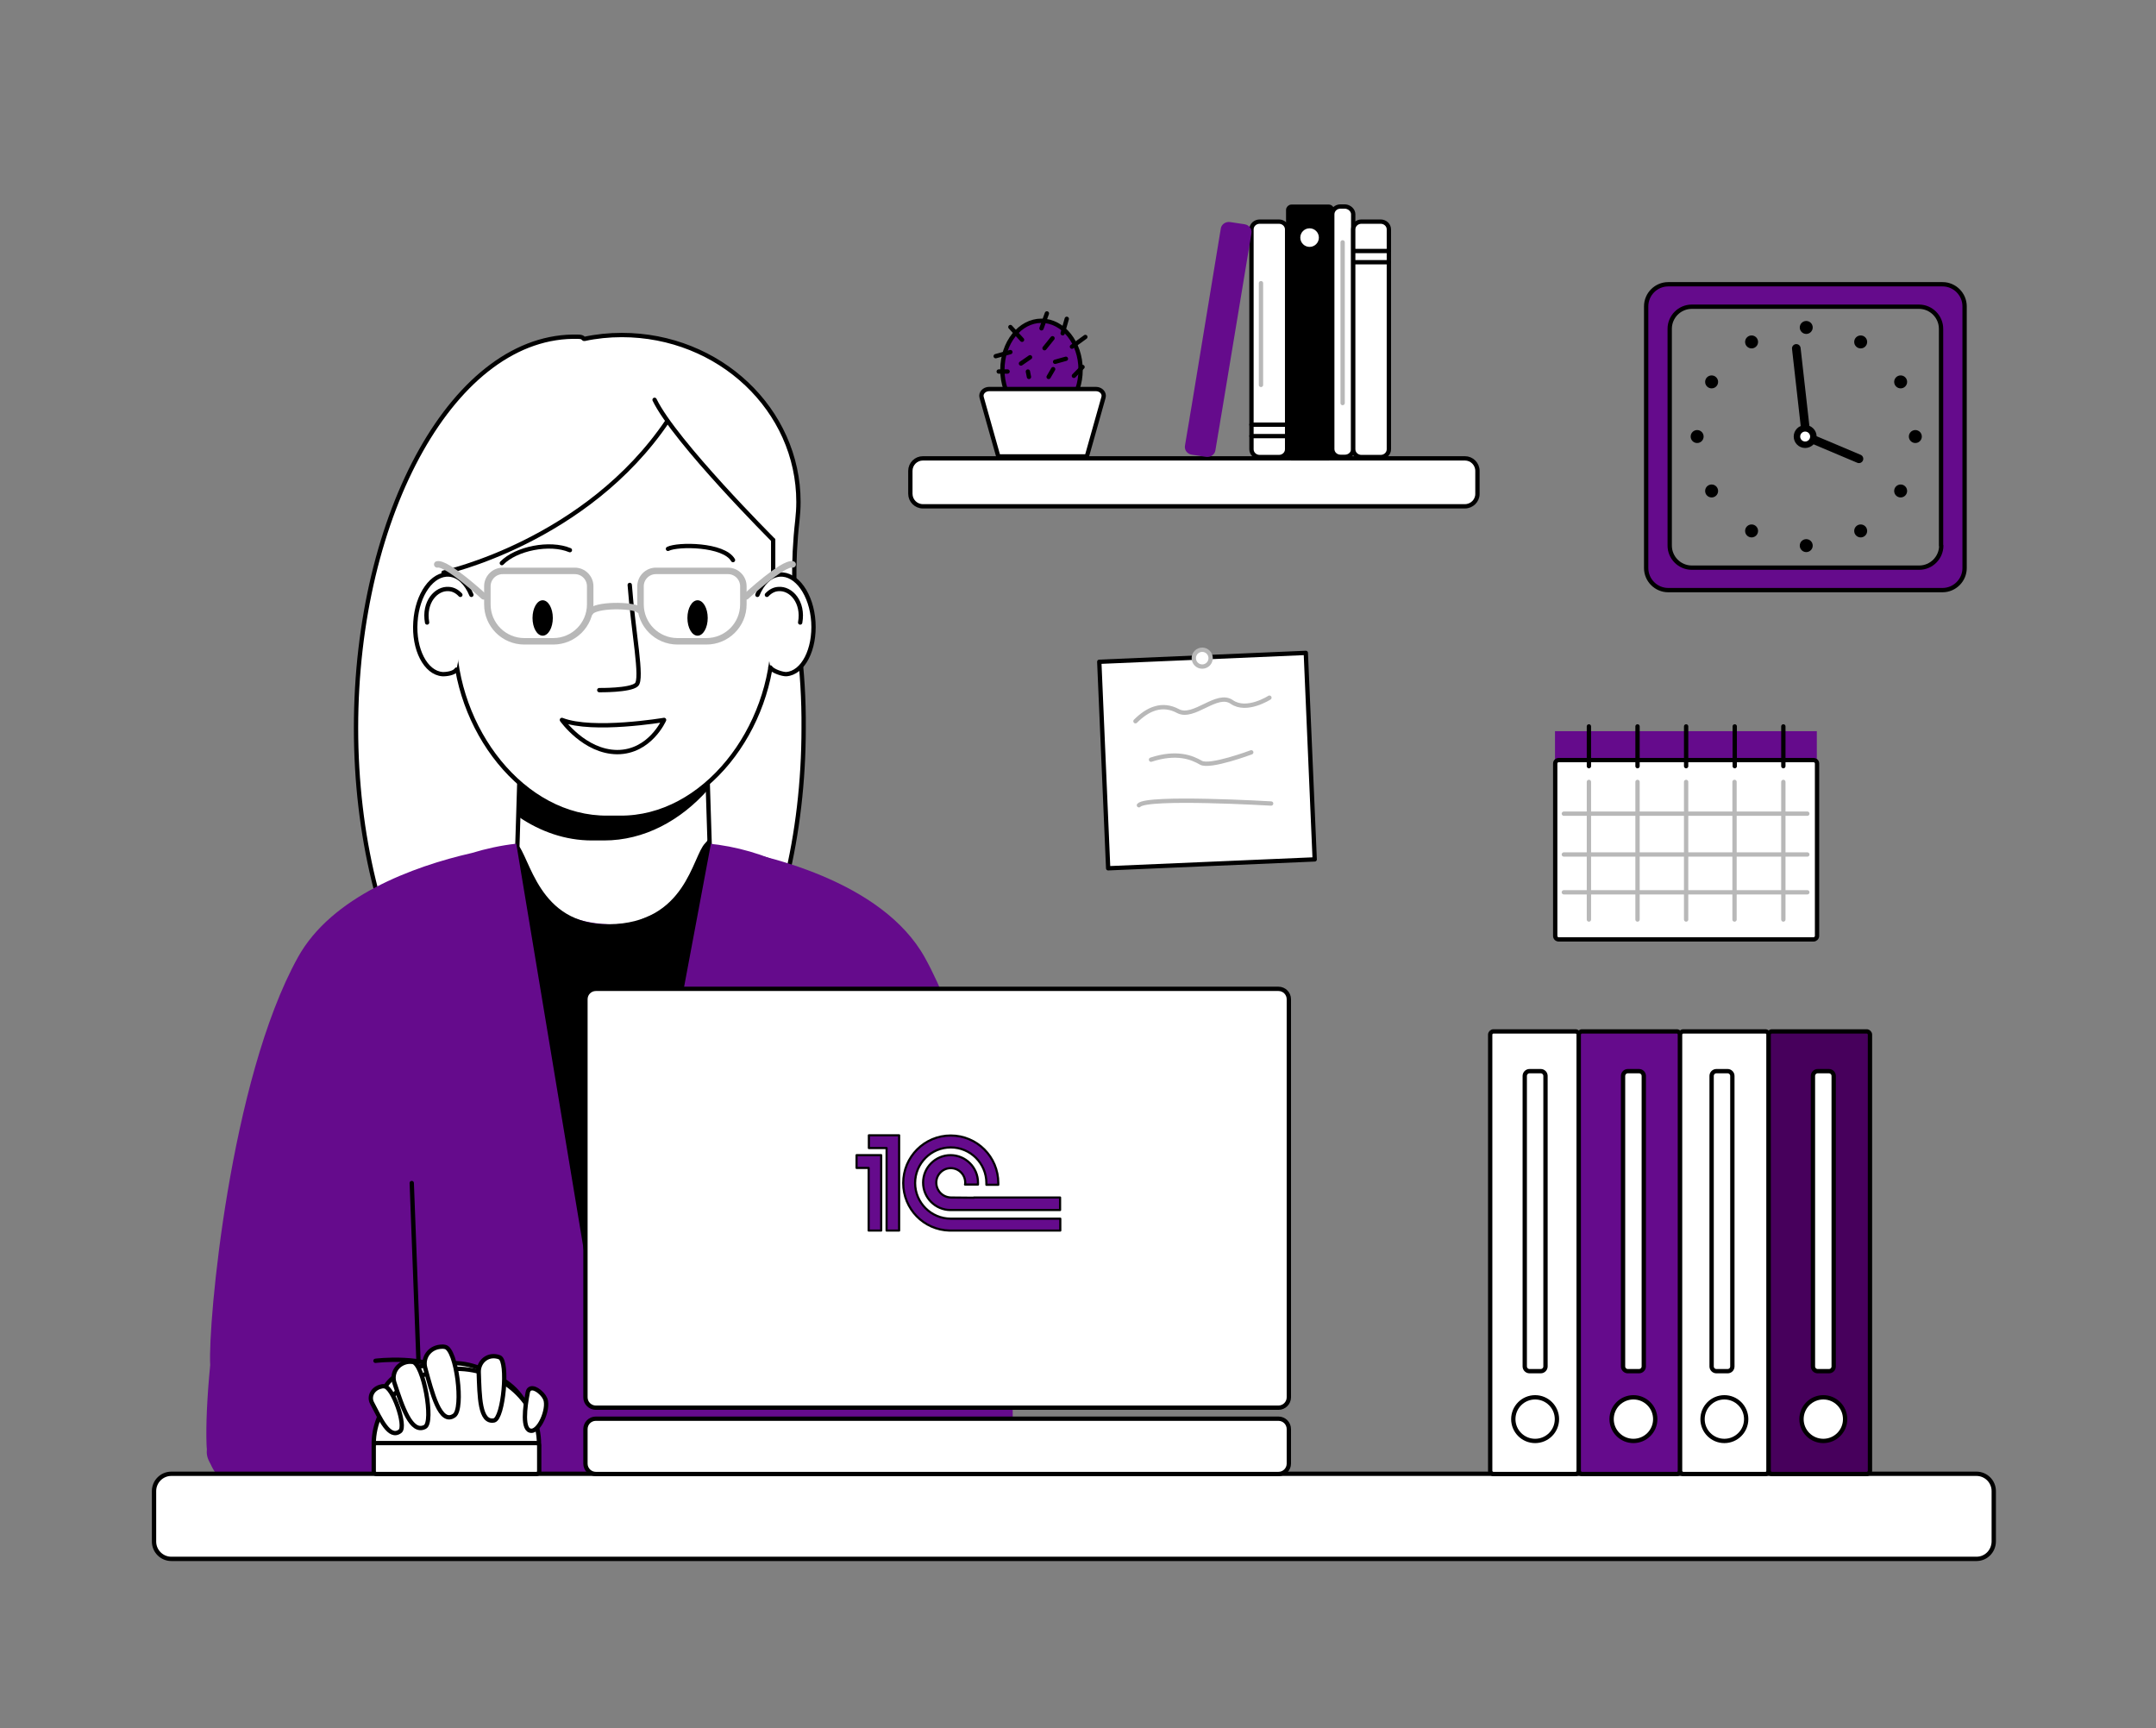 <?xml version="1.0" encoding="utf-8"?>
<!-- Generator: Adobe Illustrator 26.0.3, SVG Export Plug-In . SVG Version: 6.00 Build 0)  -->
<svg version="1.1" id="Layer_1" xmlns="http://www.w3.org/2000/svg" xmlns:xlink="http://www.w3.org/1999/xlink" x="0px" y="0px"
	 viewBox="0 0 998 800" style="enable-background:new 0 0 998 800;" xml:space="preserve">
<rect x="0" y="0" width="998" height="800" fill="#808080" stroke="none"/>
<style type="text/css">
	.st0{fill:#FFFFFF;stroke:#000000;stroke-width:2;stroke-miterlimit:10;}
	.st1{fill:#FFFFFF;stroke:#000000;stroke-width:2;stroke-linecap:round;stroke-linejoin:round;stroke-miterlimit:10;}
	.st2{fill:none;stroke:#000000;stroke-width:2;stroke-linecap:round;stroke-linejoin:round;stroke-miterlimit:10;}
	.st3{fill:none;stroke:#000000;stroke-width:2;stroke-linecap:round;stroke-miterlimit:10;}
	.st4{fill:none;stroke:#B8B8B8;stroke-width:3;stroke-linecap:round;stroke-miterlimit:10;}
	.st5{fill:none;stroke:#B8B8B8;stroke-width:3;stroke-miterlimit:10;}
	.st6{fill:#650B8C;}
	.st7{fill:#650B8C;stroke:#000000;stroke-width:2;stroke-linecap:round;stroke-linejoin:round;stroke-miterlimit:10;}
	.st8{display:none;fill:#650B8C;stroke:#000000;stroke-width:2;stroke-linecap:round;stroke-linejoin:round;stroke-miterlimit:10;}
	.st9{fill:none;stroke:#000000;stroke-width:4;stroke-linecap:round;stroke-linejoin:round;stroke-miterlimit:10;}
	.st10{fill:#FFFFFF;}
	.st11{fill:none;stroke:#B8B8B8;stroke-width:2;stroke-linecap:round;stroke-linejoin:round;stroke-miterlimit:10;}
	.st12{fill:#650B8C;stroke:#020202;stroke-linecap:round;stroke-linejoin:round;stroke-miterlimit:10;}
	.st13{fill:#FFFFFF;stroke:#B8B8B8;stroke-width:2;stroke-miterlimit:10;}
	.st14{fill:#FFFFFF;stroke:#B8B8B8;stroke-width:2;stroke-linecap:round;stroke-linejoin:round;stroke-miterlimit:10;}
	.st15{stroke:#000000;stroke-width:2;stroke-miterlimit:10;}
	.st16{fill:#650B8C;stroke:#000000;stroke-width:2;stroke-miterlimit:10;}
	.st17{fill:#47005C;stroke:#000000;stroke-width:2;stroke-miterlimit:10;}
</style>
<g id="Лицо">
	<path class="st0" d="M369.7,298.4c-2.4-19.1-2.8-38.4-0.6-57.5c0.3-2.8,0.5-5.6,0.5-8.5c0-42.7-36.6-77.3-81.8-77.3
		c-5.9,0-11.7,0.6-17.3,1.8c-0.6,0.1-0.3-1-2.8-1c-56.9-1.7-102.9,81.5-102.9,181.1c0,100,46.4,181.1,103.6,181.1
		s103.6-81.1,103.6-181.1C372.1,323.7,371.3,310.8,369.7,298.4z"/>
	<polygon class="st0" points="329.2,413.1 279.7,434 238.8,413.1 239.9,378.2 241.8,316.1 326.2,316.1 327.7,365.6 	"/>
	<path d="M327.7,365.6c-12.7,14.3-29.5,23.5-48.1,23.5H274c-12.3,0-23.9-4.1-34-11l1.9-62.1h84.3L327.7,365.6z"/>
	<path class="st1" d="M357.9,250.1v44c0,43.2-31.9,84.9-71,84.5h-5.6c-39.2,0.4-71-41.2-71-84.5V266"/>
	<g id="глаза">
		<ellipse cx="322.9" cy="286.1" rx="4.7" ry="8.2"/>
		<ellipse cx="251.2" cy="286.1" rx="4.7" ry="8.2"/>
	</g>
	<path class="st1" d="M260.1,333.3c14.3,5.6,47.3,0,47.3,0s-6.5,14.9-21.7,14.9C270.5,348.1,260.1,333.3,260.1,333.3z"/>
	<path class="st1" d="M218.2,275.4c-2.2-5.4-5.9-9.1-10.3-9.4c-7.8-0.6-14.8,9.2-15.6,21.9c-0.9,12.7,4.7,23.6,12.5,24.2
		c1.7,0.1,5.5-0.4,6.5-2.1"/>
	<path class="st1" d="M350.6,275.4c2.2-5.4,5.9-9.1,10.3-9.4c7.8-0.6,14.8,9.2,15.6,21.9s-4.7,23.6-12.5,24.2
		c-1.7,0.1-6.4-1.4-7.4-3.1"/>
	<path class="st1" d="M309.2,194.6c-37.8,56.2-103.9,70.5-103.9,70.5"/>
	<path class="st1" d="M303,185.1c9.4,19.4,54.9,64.9,54.9,64.9"/>
	<path class="st1" d="M213.1,275.4c-1.5-1.6-3.3-2.6-5.3-2.7c-5.9-0.5-11.8,6.1-10.1,15.5"/>
	<path class="st1" d="M355,275.4c1.5-1.6,3.3-2.6,5.3-2.7c5.9-0.5,11.8,6.1,10.1,15.5"/>
	<path class="st2" d="M291.5,270.8c1.6,21.8,6.1,43.6,3.1,46.2c-3,2.7-17.2,2.5-17.2,2.5"/>
	<path class="st3" d="M309.2,254.1c4.5-2.3,25.9-2.2,30.1,5.2"/>
	<path class="st2" d="M263.8,254.7c-9.3-3.9-24.9-0.8-31.5,6"/>
	<g id="очки_1_">
		<path class="st4" d="M273.2,283.5c2-3.8,20.2-3.5,22.5-1.2"/>
		<path class="st4" d="M345.4,276.1c0,0,17.1-15.8,21.5-14.8"/>
		<path class="st4" d="M223.9,276.1c0,0-17.1-15.8-21.5-14.8"/>
		<path class="st5" d="M327,296.9h-13.4c-9.4,0-17.1-7.6-17.1-17.1v-8.4c0-3.9,3.2-7.1,7.1-7.1H337c3.9,0,7.1,3.2,7.1,7.1v8.4
			C344.1,289.3,336.4,296.9,327,296.9z"/>
		<path class="st5" d="M256.1,296.9h-13.4c-9.4,0-17.1-7.6-17.1-17.1v-8.4c0-3.9,3.2-7.1,7.1-7.1h33.4c3.9,0,7.1,3.2,7.1,7.1v8.4
			C273.2,289.3,265.5,296.9,256.1,296.9z"/>
	</g>
</g>
<g>
	<path class="st6" d="M327.7,390.5C328.1,390.6,327.2,390.5,327.7,390.5L327.7,390.5z"/>
	<path class="st6" d="M428,497.2c-3.7-56.7-46.7-101.5-100.4-106.7c-6,6-8.7,38.8-45.8,37.4c-38.3-1.4-36.3-31.4-42.6-37.3
		c-0.1,0-0.2,0-0.3,0c-7.1,0.8-13.9,2.3-20.5,4.3c-27.2,6.2-64.9,20.1-80.5,48.3c-31.5,56.8-41.7,169.5-40.6,188.8l0,0
		c-1.5,15.3-2,28-1.7,36.6c0.9,31.4,47.7,28.7,77.1,23.9l0.2-5.3h266.3L428,497.2z"/>
</g>
<path id="плечо" class="st6" d="M329.2,391.6c24.8,3.5,79.2,16.3,98.9,51.7c30.9,55.6,41.2,164.8,40.6,187.5c0,1.6,0,3.2,0,4.8
	l0.2,49.3l-43.3-3L329.2,390"/>
<line class="st7" x1="194.9" y1="661.5" x2="190.6" y2="547.7"/>
<path class="st6" d="M249.3,667.5c3.4,50.4-23.8,36.6-53.1,36.6S95.7,692.4,95.7,672.2c0-20.2,72-34.7,100.6-41.3
	C212.4,627.2,246.4,624,249.3,667.5z"/>
<path class="st0" d="M914.9,721.7H79.3c-4.4,0-8-3.6-8-8v-23.4c0-4.4,3.6-8,8-8h835.6c4.4,0,8,3.6,8,8v23.4
	C922.8,718.2,919.3,721.7,914.9,721.7z"/>
<path id="Полка" class="st0" d="M678.1,234.4H427.2c-3.2,0-5.8-2.6-5.8-5.8V218c0-3.2,2.6-5.8,5.8-5.8h250.9
	c3.2,0,5.8,2.6,5.8,5.8v10.7C683.9,231.8,681.3,234.4,678.1,234.4z"/>
<path class="st0" d="M246.1,665.3c-6.2-1.1,0-2.8,0-2.8c0-11.9-6.5-19.9-14.6-24.4c-2.6-1.5-11.9-7.3-21.7-7
	c-30.2,0.7-36.1,10.5-33.7,29.5c0,0,64.9,5.1,64.9,5.1C242.2,665.7,247.2,665.5,246.1,665.3z"/>
<g id="мышь">
	<path class="st0" d="M249.5,668.5C249.5,668.5,249.5,668.5,249.5,668.5c0,1-0.8,1.9-1.8,1.9h-72.9c-1,0-1.8-0.8-1.8-1.9
		c0,0,0,0,0,0c0-19.2,17.1-34.8,38.2-34.8S249.5,649.3,249.5,668.5z"/>
	<path class="st0" d="M248.4,682.4h-74.2c-0.6,0-1.2-0.5-1.2-1.2v-11.9c0-0.6,0.5-1.2,1.2-1.2h74.2c0.6,0,1.2,0.5,1.2,1.2v11.9
		C249.5,681.9,249,682.4,248.4,682.4z"/>
</g>
<path d="M329.2,390l-43.6,232.6c-0.9,4.7-7.4,4.6-8.1-0.1l-38.5-231.8l-0.1-0.5c0.1,0.1,0.3,0.3,0.4,0.4c6.2,5.9,9.7,37.6,42.6,37.3
	c35.7-0.4,38.5-31.5,44.5-37.5c0.7-0.7,1.3-1.5,1.7-2.2L329.2,390z"/>
<path class="st2" d="M173.8,630c0,0,23.5-3,35.4,5.9"/>
<g id="пальцы_1_">
	<path class="st0" d="M176.1,642c-3.7,1-5.4,4.6-3.9,7.5c3.9,7.4,8,16.9,13,13.1c3-2.3-3.4-20.8-7.4-20.8
		C177.3,641.7,176.7,641.8,176.1,642z"/>
	<path class="st0" d="M188.7,630.5c-4.9,0.8-7.6,5.4-6.1,9.8c3.6,10.9,7.7,23.6,14.1,20.3c4.2-2.1-0.7-29.5-5.7-30.1
		C190.1,630.4,189.4,630.4,188.7,630.5z"/>
	<path class="st0" d="M203.8,623.5c-5.1,0.5-8.2,5.1-7,9.7c3.2,11.6,6.9,26.8,13.5,22.1c4.4-3.2,1-30.6-4.2-31.7
		C205.3,623.4,204.5,623.4,203.8,623.5z"/>
	<path class="st0" d="M229.3,627.9c-4.4-0.5-7.9,3.1-7.7,7.5c0.4,10.9,0.4,23.5,7.1,22.2c4.3-0.9,6.7-27.3,2.6-29.2
		C230.6,628.1,230,628,229.3,627.9z"/>
	<path class="st0" d="M250.8,645.3c-3-3.2-6-3.4-6.5-0.7c-1.3,6.7-2.8,17.8,1.7,17.8c4.1,0,8.7-11.7,6-15.5
		C251.7,646.3,251.2,645.8,250.8,645.3z"/>
</g>
<g id="Часы">
	<path class="st8" d="M835.6,122.1c-44.2,0-80,35.8-80,80s35.8,80,80,80c44.2,0,80-35.8,80-80S879.8,122.1,835.6,122.1z
		 M835.6,266.8c-35.7,0-64.7-29-64.7-64.7s29-64.7,64.7-64.7c35.7,0,64.7,29,64.7,64.7S871.3,266.8,835.6,266.8z"/>
	<circle cx="836.1" cy="151.6" r="3"/>
	<line class="st9" x1="836.1" y1="202.1" x2="831.5" y2="161.3"/>
	<line class="st9" x1="860.5" y1="212.4" x2="836.1" y2="202.1"/>
	<circle cx="836.1" cy="252.6" r="3"/>
	<circle cx="810.8" cy="158.3" r="3"/>
	<circle cx="861.3" cy="245.8" r="3"/>
	<circle cx="861.3" cy="158.3" r="3"/>
	<circle cx="810.8" cy="245.8" r="3"/>
	<circle cx="785.6" cy="202.1" r="3"/>
	<circle cx="886.6" cy="202.1" r="3"/>
	<circle cx="792.3" cy="227.3" r="3"/>
	<circle cx="879.8" cy="176.8" r="3"/>
	<circle cx="879.8" cy="227.3" r="3"/>
	<circle cx="792.3" cy="176.8" r="3"/>
	<circle cx="835.6" cy="202.1" r="5.3"/>
	<path class="st7" d="M899.2,131.6h-127c-5.6,0-10.2,4.6-10.2,10.2V263c0,5.6,4.6,10.2,10.2,10.2h127c5.6,0,10.2-4.6,10.2-10.2
		V141.8C909.4,136.2,904.8,131.6,899.2,131.6z M898.6,252.6c0,5.6-4.6,10.2-10.2,10.2H783.1c-5.6,0-10.2-4.6-10.2-10.2V152.2
		c0-5.6,4.6-10.2,10.2-10.2h105.2c5.6,0,10.2,4.6,10.2,10.2V252.6z"/>
	<circle class="st10" cx="835.6" cy="202.1" r="2.3"/>
</g>
<g id="календарь">
	<rect x="719.8" y="338.5" class="st6" width="121.2" height="13.4"/>
	<path class="st0" d="M839.5,434.9h-118c-0.9,0-1.6-0.7-1.6-1.6v-79.8c0-0.9,0.7-1.6,1.6-1.6h118c0.9,0,1.6,0.7,1.6,1.6v79.8
		C841.1,434.2,840.3,434.9,839.5,434.9z"/>
	<line class="st2" x1="735.5" y1="336.3" x2="735.5" y2="354.7"/>
	<line class="st2" x1="825.5" y1="336.3" x2="825.5" y2="354.7"/>
	<line class="st2" x1="803" y1="336.3" x2="803" y2="354.7"/>
	<line class="st2" x1="758" y1="336.3" x2="758" y2="354.7"/>
	<line class="st2" x1="780.5" y1="336.3" x2="780.5" y2="354.7"/>
	<line class="st11" x1="735.5" y1="362" x2="735.5" y2="425.7"/>
	<line class="st11" x1="758" y1="362" x2="758" y2="425.7"/>
	<line class="st11" x1="780.5" y1="362" x2="780.5" y2="425.7"/>
	<line class="st11" x1="802.9" y1="362" x2="802.9" y2="425.7"/>
	<line class="st11" x1="825.5" y1="362" x2="825.5" y2="425.7"/>
	<line class="st11" x1="723.9" y1="376.7" x2="836.6" y2="376.7"/>
	<line class="st11" x1="723.9" y1="395.6" x2="836.6" y2="395.6"/>
	<line class="st11" x1="723.9" y1="413.1" x2="836.6" y2="413.1"/>
</g>
<g id="кактус_1_">
	<ellipse class="st7" cx="482.1" cy="171.2" rx="18.1" ry="22.7"/>
	<path class="st0" d="M503.1,211.3h-41l-7.7-27.3c-0.6-2,1.2-3.9,3.5-3.9h49.4c2.3,0,4.1,1.9,3.5,3.9L503.1,211.3z"/>
	<line class="st2" x1="467.7" y1="151.4" x2="473.1" y2="157.3"/>
	<line class="st2" x1="483.5" y1="161.2" x2="487.2" y2="156.6"/>
	<line class="st2" x1="476.8" y1="165.4" x2="472.6" y2="168.3"/>
	<line class="st2" x1="496.2" y1="160.5" x2="502.4" y2="156"/>
	<line class="st2" x1="482.1" y1="152" x2="484.6" y2="145.1"/>
	<line class="st2" x1="491.9" y1="154.3" x2="493.8" y2="147.6"/>
	<line class="st2" x1="467.7" y1="163" x2="460.9" y2="164.9"/>
	<line class="st2" x1="488.4" y1="167.5" x2="493.4" y2="166.1"/>
	<line class="st2" x1="497.1" y1="174" x2="501.1" y2="169.9"/>
	<line class="st2" x1="466.4" y1="172" x2="462.3" y2="172"/>
	<line class="st2" x1="476.3" y1="174.5" x2="475.8" y2="172"/>
	<line class="st2" x1="485.4" y1="174.5" x2="487.5" y2="170.9"/>
</g>
<g id="Ноут">
	<path class="st0" d="M591.8,651.7h-316c-2.6,0-4.8-2.1-4.8-4.8V462.6c0-2.6,2.1-4.8,4.8-4.8h316c2.6,0,4.8,2.1,4.8,4.8v184.3
		C596.6,649.5,594.5,651.7,591.8,651.7z"/>
	<path class="st0" d="M591.8,682.4h-316c-2.6,0-4.8-2.1-4.8-4.8v-16c0-2.6,2.1-4.8,4.8-4.8h316c2.6,0,4.8,2.1,4.8,4.8v16
		C596.6,680.2,594.5,682.4,591.8,682.4z"/>
	<g id="_x31_с">
		<polygon class="st12" points="402.1,534.8 396.5,534.8 396.5,540.7 402.1,540.7 402.1,569.7 407.9,569.7 407.9,540.7 407.9,534.8 
					"/>
		<polygon class="st12" points="410.4,525.6 402.2,525.6 402.2,531.5 410.4,531.5 410.4,569.7 416.2,569.7 416.2,531.5 416.2,525.6 
					"/>
		<path class="st12" d="M450.8,554.5C450.8,554.5,450.8,554.5,450.8,554.5l-10.6-0.1c-3.9-0.1-6.8-3.2-6.8-6.9c0-3.7,3-6.7,6.7-6.7
			s6.7,3,6.7,6.7c0,0.3,0,0.6-0.1,0.9h6c0-0.3,0-0.6,0-0.9c0-7-5.7-12.7-12.7-12.7s-12.7,5.7-12.7,12.7c0,7,5.7,12.7,12.7,12.7v0
			h50.7v-5.8H450.8z"/>
		<path class="st12" d="M454.6,564.2h-14.1v0c-0.1,0-0.3,0-0.4,0c-9.1,0-16.5-7.4-16.5-16.5c0-9.1,7.4-16.5,16.5-16.5
			c9.1,0,16.5,7.4,16.5,16.5c0,0.3,0,0.5,0,0.8h5.5c0-0.3,0-0.5,0-0.8c0-12.2-9.9-22-22-22c-12.2,0-22,9.9-22,22
			c0,12,9.5,21.7,21.4,22v0h51.3v-5.5H454.6z"/>
	</g>
</g>
<g id="записка_на_стене">
	
		<rect x="510.9" y="304.3" transform="matrix(0.999 -4.300537e-02 4.300537e-02 0.999 -14.627 24.354)" class="st1" width="95.7" height="95.7"/>
	<circle class="st13" cx="556.5" cy="304.7" r="3.9"/>
	<path class="st14" d="M525.6,333.9c5.8-5.8,12.4-8.6,19.7-4.7s18-9.1,24.9-4.2c6.9,4.8,17.4-2,17.4-2"/>
	<path class="st14" d="M532.8,351.7c11.9-3.9,19-1,23.1,1.4c4.1,2.4,23.3-4.8,23.3-4.8"/>
	<path class="st14" d="M527.2,372.8c3.6-4.2,61.2-0.8,61.2-0.8"/>
</g>
<g id="книги_1_">
	<path class="st15" d="M615.1,212.2h-17.3c-0.8,0-1.5-0.7-1.5-1.5V97.2c0-0.8,0.7-1.5,1.5-1.5h17.3c0.8,0,1.5,0.7,1.5,1.5v113.5
		C616.6,211.5,615.9,212.2,615.1,212.2z"/>
	<path class="st0" d="M595.8,106.2v101.8c0,2-1.7,3.6-3.8,3.6h-8.9c-2.1,0-3.8-1.6-3.8-3.6V106.2c0-2,1.7-3.6,3.8-3.6h8.9
		C594.1,102.6,595.8,104.2,595.8,106.2z"/>
	<path class="st0" d="M626.4,99.2v108.7c0,2-1.7,3.6-3.8,3.6h-2.1c-2.1,0-3.8-1.6-3.8-3.6V99.2c0-2,1.7-3.6,3.8-3.6h2.1
		C624.6,95.7,626.4,97.3,626.4,99.2z"/>
	<path class="st6" d="M579.3,107.9L565.7,190l-0.7,4.1l-0.4,2.5l-0.7,4.1l-1.3,7.8c-0.3,2-2.3,3.3-4.3,3l-6.6-1
		c-2.1-0.3-3.5-2.1-3.2-4.1l1.3-7.8l0.7-4.1l0.4-2.5l0.7-4.1l13.5-82.1c0.3-2,2.3-3.3,4.3-3l6.6,1
		C578.2,104.1,579.6,106,579.3,107.9z"/>
	<path class="st0" d="M642.9,106.2v101.8c0,2-1.7,3.6-3.8,3.6h-8.9c-2.1,0-3.8-1.6-3.8-3.6V106.2c0-2,1.7-3.6,3.8-3.6h8.9
		C641.2,102.6,642.9,104.2,642.9,106.2z"/>
	<circle class="st10" cx="606.2" cy="110" r="4.3"/>
	<line class="st14" x1="621.5" y1="112.2" x2="621.5" y2="186.6"/>
	<line class="st1" x1="579.3" y1="196.6" x2="595.8" y2="196.6"/>
	<line class="st1" x1="579.3" y1="201.9" x2="595.8" y2="201.9"/>
	<line class="st14" x1="583.7" y1="131.1" x2="583.7" y2="178.2"/>
	<line class="st1" x1="627.2" y1="116.2" x2="642.9" y2="116.2"/>
	<line class="st1" x1="627.2" y1="121.4" x2="642.9" y2="121.4"/>
</g>
<g id="папки">
	<path class="st0" d="M729.3,682.4h-38c-0.8,0-1.5-0.7-1.5-1.5V479c0-0.8,0.7-1.5,1.5-1.5h38c0.8,0,1.5,0.7,1.5,1.5v201.9
		C730.8,681.7,730.1,682.4,729.3,682.4z"/>
	<path class="st16" d="M776.2,682.4h-43.9c-0.8,0-1.5-0.7-1.5-1.5V479c0-0.8,0.7-1.5,1.5-1.5h43.9c0.8,0,1.5,0.7,1.5,1.5v201.9
		C777.7,681.7,777,682.4,776.2,682.4z"/>
	<path class="st0" d="M817.2,682.4h-38c-0.8,0-1.5-0.7-1.5-1.5V479c0-0.8,0.7-1.5,1.5-1.5h38c0.8,0,1.5,0.7,1.5,1.5v201.9
		C818.7,681.7,818,682.4,817.2,682.4z"/>
	<circle class="st0" cx="710.6" cy="657" r="10.1"/>
	<circle class="st0" cx="756.1" cy="657" r="10.1"/>
	<circle class="st0" cx="798.2" cy="657" r="10.1"/>
	<path class="st0" d="M758.7,634.8h-5.2c-1.2,0-2.2-1-2.2-2.2V498.1c0-1.2,1-2.2,2.2-2.2h5.2c1.2,0,2.2,1,2.2,2.2v134.5
		C760.9,633.8,759.9,634.8,758.7,634.8z"/>
	<path class="st0" d="M799.7,634.8h-5.2c-1.2,0-2.2-1-2.2-2.2V498.1c0-1.2,1-2.2,2.2-2.2h5.2c1.2,0,2.2,1,2.2,2.2v134.5
		C801.9,633.8,801,634.8,799.7,634.8z"/>
	<path class="st0" d="M713.2,634.8H708c-1.2,0-2.2-1-2.2-2.2V498.1c0-1.2,1-2.2,2.2-2.2h5.2c1.2,0,2.2,1,2.2,2.2v134.5
		C715.4,633.8,714.4,634.8,713.2,634.8z"/>
	<path class="st17" d="M864.1,682.4h-43.9c-0.8,0-1.5-0.7-1.5-1.5V479c0-0.8,0.7-1.5,1.5-1.5h43.9c0.8,0,1.5,0.7,1.5,1.5v201.9
		C865.6,681.7,864.9,682.4,864.1,682.4z"/>
	<circle class="st0" cx="844" cy="657" r="10.1"/>
	<path class="st0" d="M846.6,634.8h-5.2c-1.2,0-2.2-1-2.2-2.2V498.1c0-1.2,1-2.2,2.2-2.2h5.2c1.2,0,2.2,1,2.2,2.2v134.5
		C848.8,633.8,847.9,634.8,846.6,634.8z"/>
</g>
</svg>
